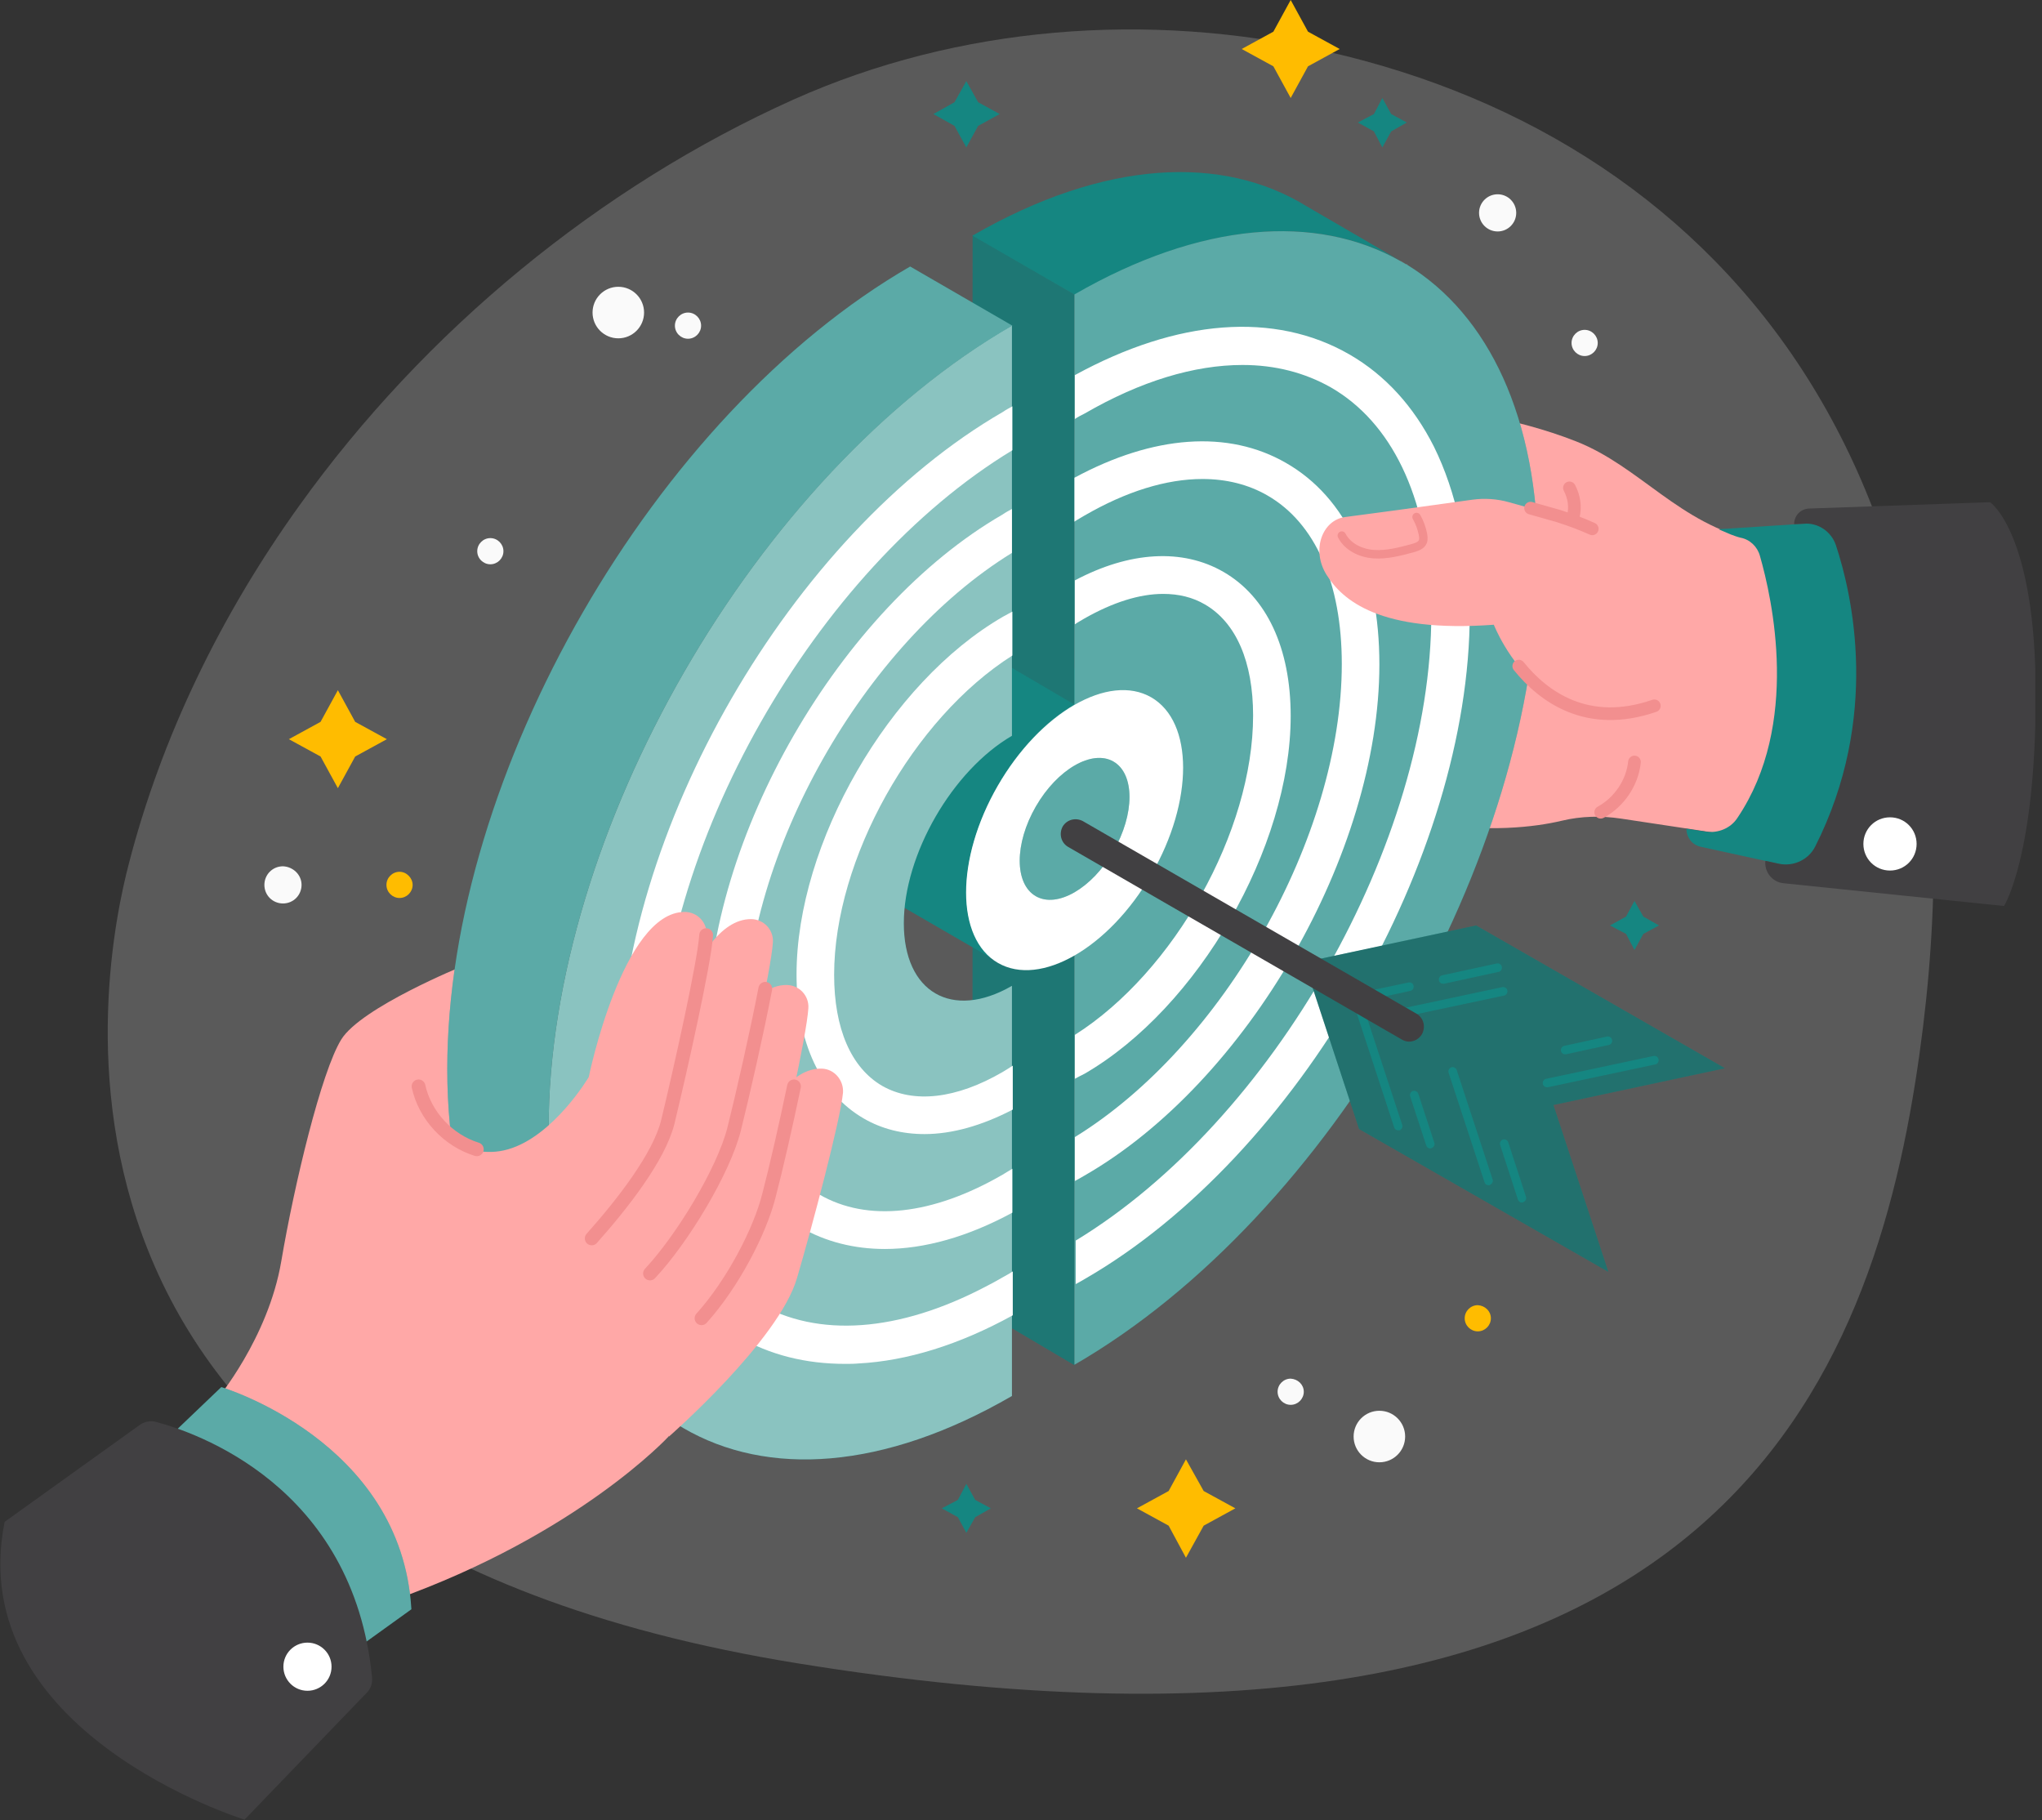 <svg width="285" height="254" viewBox="0 0 285 254" fill="none" xmlns="http://www.w3.org/2000/svg">
<rect x="0" y="0" width="285" height="254" fill="#333333" stroke="none"/>
<g clip-path="url(#clip0_1079_60906)">
<path d="M41.734 70.618C30.829 85.826 22.577 102.744 17.979 120.546C14.383 134.339 -2.24 213.799 111.35 232.131C234.194 251.996 259.836 198.237 267.322 150.962C280.467 67.907 241.268 19.866 185.21 7.192C160.275 1.533 133.749 3.596 110.701 13.912C83.704 26.055 59.3 46.097 41.734 70.618Z" fill="#F6F8F9" fill-opacity="0.2"/>
<path d="M202.068 57.24C202.068 57.24 211.028 58.066 219.988 61.602C228.948 65.139 234.312 73.097 244.981 75.455C244.981 75.455 258.362 91.96 244.981 117.071L226.236 114.241C223.466 113.829 220.695 113.888 217.984 114.536C214.27 115.42 207.668 116.246 198.413 114.772L202.068 57.24Z" fill="#FFA8A7"/>
<path d="M135.754 124.969L149.96 133.221V190.517L135.695 182.088L135.754 124.969Z" fill="#158681"/>
<path opacity="0.2" d="M135.754 124.969L149.96 133.221V190.517L135.695 182.088L135.754 124.969Z" fill="#414042"/>
<path d="M139.231 134.222L144.537 116.538C148.368 111.174 150.844 104.513 150.844 98.677C150.844 89.01 144.065 85.119 135.695 89.953C127.324 94.787 120.545 106.517 120.545 116.184C120.545 120.9 122.196 124.26 124.848 125.91C124.907 125.969 125.025 126.028 125.084 126.028L139.231 134.222Z" fill="#158681"/>
<path d="M135.754 32.777L149.96 41.089V98.326L135.695 89.955L135.754 32.777Z" fill="#158681"/>
<path opacity="0.2" d="M135.754 32.777L149.96 41.089V98.326L135.695 89.955L135.754 32.777Z" fill="#414042"/>
<path d="M196.468 36.964L196.233 36.846C196.292 36.905 196.35 36.964 196.468 36.964Z" fill="#FFA8A7"/>
<path d="M195.407 36.373L182.439 28.828C170.65 21.518 154.145 22.284 135.813 32.836C135.813 32.836 135.754 32.836 135.754 32.895L150.019 41.147C167.703 30.891 183.677 29.829 195.407 36.373Z" fill="#158681"/>
<path d="M195.407 36.373L196.233 36.845C195.938 36.668 195.643 36.55 195.407 36.373Z" fill="#FFA8A7"/>
<path d="M196.409 36.963C196.351 36.904 196.292 36.904 196.174 36.845L195.348 36.373C183.677 29.83 167.644 30.891 149.96 41.089V52.348V58.478V66.672V72.802V80.996V87.126V98.326C141.589 103.16 134.869 114.89 134.869 124.498C134.869 134.107 141.648 138.056 149.96 133.222V144.422V150.553V158.746V164.877V172.186V173.07V179.201V190.459C185.681 169.828 214.683 119.665 214.683 78.402C214.683 58.242 207.727 43.919 196.409 36.963Z" fill="#158681"/>
<path opacity="0.3" d="M196.409 36.963C196.351 36.904 196.292 36.904 196.174 36.845L195.348 36.373C183.677 29.83 167.644 30.891 149.96 41.089V52.348V58.478V66.672V72.802V80.996V87.126V98.326C141.589 103.16 134.869 114.89 134.869 124.498C134.869 134.107 141.648 138.056 149.96 133.222V144.422V150.553V158.746V164.877V172.186V173.07V179.201V190.459C185.681 169.828 214.683 119.665 214.683 78.402C214.683 58.242 207.727 43.919 196.409 36.963Z" fill="white"/>
<path d="M200.123 62.312C197.294 56.712 193.344 52.35 188.334 49.461C177.9 43.449 164.343 44.51 150.019 52.35V58.48C150.431 58.185 150.903 57.95 151.374 57.714C159.214 53.175 166.7 50.935 173.42 50.935C177.959 50.935 182.085 51.996 185.74 54.059C194.228 58.952 199.18 69.267 199.71 83.12C199.769 83.945 199.769 84.77 199.769 85.654C199.769 117.603 177.605 156.449 150.136 173.131V179.202C150.549 178.967 151.021 178.731 151.492 178.436C181.083 161.342 205.133 119.725 205.133 85.537C204.957 76.518 203.247 68.619 200.123 62.312Z" fill="white"/>
<path d="M192.519 92.725C192.519 79.403 187.921 69.441 179.492 64.608C171.416 59.951 160.983 60.717 149.96 66.671V72.801C150.372 72.507 150.844 72.271 151.315 71.976C157.21 68.557 162.81 66.848 167.82 66.848C171.18 66.848 174.246 67.614 176.898 69.147C183.559 72.978 187.273 81.349 187.273 92.666C187.273 116.716 170.709 145.954 150.019 158.686V164.817C150.431 164.581 150.903 164.345 151.374 164.05C174.069 151.023 192.519 119.015 192.519 92.725Z" fill="white"/>
<path d="M180.14 99.918C180.14 90.427 176.78 83.295 170.768 79.817C165.05 76.516 157.682 76.929 150.019 80.996V87.127C150.431 86.832 150.903 86.596 151.374 86.301C155.324 84.061 159.037 82.882 162.338 82.882C164.519 82.882 166.465 83.354 168.174 84.356C172.536 86.891 174.894 92.373 174.894 99.859C174.894 116.01 163.871 135.639 150.019 144.422V150.553C150.431 150.317 150.903 150.081 151.374 149.845C167.231 140.65 180.14 118.25 180.14 99.918Z" fill="white"/>
<path d="M160.701 122.04C166.61 111.806 166.6 100.739 160.68 97.32C154.759 93.902 145.17 99.427 139.261 109.661C133.352 119.895 133.362 130.962 139.282 134.381C145.203 137.799 154.792 132.274 160.701 122.04Z" fill="white"/>
<path d="M155.393 118.797C158.388 113.609 158.393 108.005 155.405 106.28C152.416 104.555 147.566 107.361 144.571 112.549C141.576 117.736 141.57 123.34 144.559 125.066C147.547 126.791 152.398 123.984 155.393 118.797Z" fill="#158681"/>
<path opacity="0.3" d="M155.393 118.797C158.388 113.609 158.393 108.005 155.405 106.28C152.416 104.555 147.566 107.361 144.571 112.549C141.576 117.736 141.57 123.34 144.559 125.066C147.547 126.791 152.398 123.984 155.393 118.797Z" fill="white"/>
<path d="M217.571 72.036L210.615 70.091C208.965 69.619 207.197 69.501 205.487 69.737C200.536 70.444 190.102 71.859 187.744 72.154C184.561 72.567 182.97 76.752 185.151 80.23C187.332 83.707 192.519 88.364 208.493 87.185C208.493 87.185 216.333 107.522 235.786 96.263C241.503 92.903 237.495 78.52 217.571 72.036Z" fill="#FFA8A7"/>
<path d="M222.228 73.802C220.813 73.154 219.222 72.565 217.571 72.034L213.622 70.914" stroke="#F28F8F" stroke-width="1.768" stroke-miterlimit="10" stroke-linecap="round" stroke-linejoin="round"/>
<path d="M211.971 92.959C215.39 97.203 221.52 101.742 230.893 98.5" stroke="#F28F8F" stroke-width="1.768" stroke-miterlimit="10" stroke-linecap="round" stroke-linejoin="round"/>
<path d="M245.63 77.573C247.339 83.527 251.288 101.093 242.505 114.12C241.562 115.594 239.794 116.301 238.084 116.065L235.373 115.652C235.373 116.89 236.198 117.951 237.436 118.187L265.2 124.259V72.209L239.853 73.859L241.503 74.567C241.975 74.744 242.447 74.921 242.918 75.038C244.215 75.274 245.276 76.276 245.63 77.573Z" fill="#158681"/>
<path d="M256.24 76.099C258.539 83.054 262.429 100.149 253.352 118.127C252.408 120.014 250.286 120.957 248.282 120.544L246.396 120.131C246.219 121.664 247.339 123.079 248.872 123.256L279.701 126.439C279.701 126.439 284.122 119.483 284.122 96.906C284.122 74.33 277.755 70.086 277.755 70.086L252.467 70.97C251.288 71.029 250.404 71.972 250.404 73.151L251.76 73.092C253.705 72.915 255.592 74.153 256.24 76.099Z" fill="#414042"/>
<path d="M267.499 117.776C267.499 119.839 265.848 121.49 263.785 121.49C261.722 121.49 260.071 119.839 260.071 117.776C260.071 115.713 261.722 114.062 263.785 114.062C265.848 114.062 267.499 115.713 267.499 117.776Z" fill="white"/>
<path d="M219.575 72.092C219.929 70.737 219.693 69.322 219.045 68.084" stroke="#F28F8F" stroke-width="1.768" stroke-miterlimit="10" stroke-linecap="round" stroke-linejoin="round"/>
<path d="M228.123 106.34C227.828 109.228 226 111.94 223.407 113.354" stroke="#F28F8F" stroke-width="1.768" stroke-miterlimit="10" stroke-linecap="round" stroke-linejoin="round"/>
<path d="M197.706 72.15C198.119 72.858 198.414 73.683 198.59 74.508C198.649 74.862 198.708 75.275 198.59 75.569C198.355 76.159 197.706 76.336 197.117 76.512C195.348 76.984 193.58 77.456 191.753 77.338C189.925 77.22 188.098 76.336 187.273 74.744" stroke="#F28F8F" stroke-width="1.179" stroke-miterlimit="10" stroke-linecap="round" stroke-linejoin="round"/>
<path d="M64.605 134.811C64.605 134.811 50.399 140.587 47.629 145.067C44.858 149.547 41.086 165.227 39.258 176.014C37.431 186.801 30.18 195.407 30.18 195.407L41.321 206.195L67.965 153.497L64.605 134.811Z" fill="#FFA8A7"/>
<path d="M76.571 157.503C76.571 116.24 105.514 66.077 141.294 45.446L127.029 37.193C91.308 57.825 62.424 107.988 62.424 149.192C62.424 170.707 70.264 185.502 82.879 191.869L95.434 199.237C83.763 192.517 76.571 178.016 76.571 157.503Z" fill="#158681"/>
<path opacity="0.3" d="M76.571 157.503C76.571 116.24 105.514 66.077 141.294 45.446L127.029 37.193C91.308 57.825 62.424 107.988 62.424 149.192C62.424 170.707 70.264 185.502 82.879 191.869L95.434 199.237C83.763 192.517 76.571 178.016 76.571 157.503Z" fill="white"/>
<path d="M76.571 157.504C76.571 178.077 83.763 192.519 95.375 199.297C107.106 206.135 123.316 205.192 141.236 194.817V183.559V177.428V176.544V169.235V163.104V154.911V148.78V137.58C132.865 142.414 126.145 138.465 126.145 128.856C126.145 119.248 132.924 107.518 141.236 102.684V91.484V85.354V77.16V71.03V62.837V56.706V45.447C105.514 66.079 76.571 116.242 76.571 157.504Z" fill="#158681"/>
<path d="M141.294 62.836V56.705C140.882 56.941 140.41 57.177 139.998 57.471C110.407 74.566 86.356 116.182 86.356 150.371C86.356 167.465 92.251 180.316 102.979 186.505C107.459 189.099 112.47 190.337 117.952 190.337C118.541 190.337 119.19 190.337 119.838 190.278C126.558 189.924 133.867 187.684 141.353 183.558V177.427C140.941 177.722 140.469 177.958 140.057 178.194C139.231 178.665 138.406 179.137 137.581 179.549C125.438 185.916 114.179 186.741 105.75 181.848C96.731 176.661 91.779 165.402 91.779 150.312C91.603 118.363 113.766 79.517 141.294 62.836Z" fill="white"/>
<path d="M139.939 163.929C130.154 169.588 121.076 170.59 114.356 166.699C107.695 162.868 103.981 154.497 103.981 143.18C103.981 119.13 120.545 89.892 141.235 77.16V71.029C140.823 71.265 140.351 71.501 139.939 71.796C117.185 84.941 98.735 116.949 98.735 143.18C98.735 156.502 103.333 166.464 111.762 171.297C115.24 173.301 119.248 174.303 123.493 174.303C129.034 174.303 135.105 172.594 141.294 169.234V163.104C140.823 163.398 140.41 163.634 139.939 163.929Z" fill="white"/>
<path d="M139.939 149.603C133.455 153.376 127.501 154.024 123.139 151.548C118.777 149.014 116.419 143.532 116.419 136.045C116.419 119.894 127.442 100.265 141.294 91.482V85.352C140.882 85.587 140.41 85.823 139.998 86.059C124.082 95.255 111.173 117.654 111.173 135.987C111.173 145.477 114.533 152.609 120.545 156.087C123.08 157.561 125.968 158.268 129.034 158.268C132.865 158.268 137.05 157.089 141.353 154.849V148.719C140.823 149.073 140.41 149.308 139.939 149.603Z" fill="white"/>
<path opacity="0.5" d="M76.571 157.504C76.571 178.077 83.763 192.519 95.375 199.297C107.106 206.135 123.316 205.192 141.236 194.817V183.559V177.428V176.544V169.235V163.104V154.911V148.78V137.58C132.865 142.414 126.145 138.465 126.145 128.856C126.145 119.248 132.924 107.518 141.236 102.684V91.484V85.354V77.16V71.03V62.837V56.706V45.447C105.514 66.079 76.571 116.242 76.571 157.504Z" fill="white"/>
<path d="M88.773 181.259C95.198 179.668 100.445 171.651 100.445 171.651C100.445 171.651 106.103 148.839 114.71 149.134C116.478 149.193 117.775 150.784 117.657 152.494C117.303 156.266 113.354 171.18 111.232 178.371C108.697 187.095 93.371 200.476 93.371 200.476C93.371 200.476 82.289 182.792 88.773 181.259Z" fill="#FFA8A7"/>
<path d="M85.119 170.589C91.485 168.761 96.377 160.509 96.377 160.509C96.377 160.509 101.093 137.461 109.758 137.461C111.527 137.461 112.941 138.935 112.823 140.703C112.588 144.476 109.228 159.507 107.459 166.816C105.278 175.658 90.483 189.629 90.483 189.629C90.483 189.629 78.694 172.416 85.119 170.589Z" fill="#FFA8A7"/>
<path d="M110.819 151.609C109.699 156.973 108.343 162.927 107.341 166.759C106.103 171.769 102.272 179.137 97.91 183.971" stroke="#F28F8F" stroke-width="1.922" stroke-miterlimit="10" stroke-linecap="round" stroke-linejoin="round"/>
<path d="M80.167 161.395C86.533 159.568 91.426 151.316 91.426 151.316C91.426 151.316 96.142 128.268 104.807 128.268C106.575 128.268 107.99 129.741 107.872 131.51C107.636 135.282 104.276 150.314 102.508 157.623C100.327 166.465 85.531 180.435 85.531 180.435C85.531 180.435 73.801 163.223 80.167 161.395Z" fill="#FFA8A7"/>
<path d="M59.889 156.68C59.889 156.68 64.546 162.221 70.912 160.394C77.279 158.566 82.171 150.314 82.171 150.314C82.171 150.314 86.887 127.266 95.552 127.266C97.32 127.266 98.735 128.739 98.617 130.508C98.382 134.28 95.022 149.312 93.253 156.621C91.072 165.463 76.277 179.433 76.277 179.433L55.822 167.113L59.889 156.68Z" fill="#FFA8A7"/>
<path d="M93.312 200.475C93.312 200.475 80.698 214.151 54.997 223.288L41.322 206.193L55.763 165.107L78.988 168.055C78.988 168.114 100.15 179.372 93.312 200.475Z" fill="#FFA8A7"/>
<path d="M98.558 130.506C98.323 134.278 94.963 149.31 93.194 156.619C91.956 161.512 86.887 167.996 82.584 172.829" stroke="#F28F8F" stroke-width="1.922" stroke-miterlimit="10" stroke-linecap="round" stroke-linejoin="round"/>
<path d="M106.811 137.992C105.632 144.123 103.687 152.67 102.449 157.621C100.975 163.398 95.257 172.888 90.719 177.722" stroke="#F28F8F" stroke-width="1.922" stroke-miterlimit="10" stroke-linecap="round" stroke-linejoin="round"/>
<path d="M21.633 202.42L30.888 193.578C30.888 193.578 56.058 201.064 57.414 224.584L49.22 230.479L21.633 202.42Z" fill="#158681"/>
<path opacity="0.3" d="M21.633 202.42L30.888 193.578C30.888 193.578 56.058 201.064 57.414 224.584L49.22 230.479L21.633 202.42Z" fill="white"/>
<path d="M21.692 198.413C27.056 199.828 49.338 207.196 51.932 234.135C51.991 234.901 51.755 235.667 51.224 236.198L34.13 253.941C34.13 253.941 -5.246 241.798 0.648 212.383L19.629 198.767C20.219 198.413 20.985 198.236 21.692 198.413Z" fill="#414042"/>
<path d="M46.273 232.598C46.273 234.485 44.74 235.958 42.913 235.958C41.027 235.958 39.553 234.426 39.553 232.598C39.553 230.712 41.086 229.238 42.913 229.238C44.74 229.238 46.273 230.712 46.273 232.598Z" fill="white"/>
<path d="M58.416 151.609C59.3 155.677 62.542 159.155 66.55 160.392" stroke="#F28F8F" stroke-width="1.922" stroke-miterlimit="10" stroke-linecap="round" stroke-linejoin="round"/>
<path d="M86.298 47.215C88.284 47.215 89.893 45.605 89.893 43.619C89.893 41.633 88.284 40.023 86.298 40.023C84.312 40.023 82.702 41.633 82.702 43.619C82.702 45.605 84.312 47.215 86.298 47.215Z" fill="#FAFAFA"/>
<path d="M192.519 204.072C194.505 204.072 196.115 202.462 196.115 200.477C196.115 198.491 194.505 196.881 192.519 196.881C190.533 196.881 188.923 198.491 188.923 200.477C188.923 202.462 190.533 204.072 192.519 204.072Z" fill="#FAFAFA"/>
<path d="M42.088 123.49C42.088 124.905 40.968 126.084 39.494 126.084C38.079 126.084 36.901 124.964 36.901 123.49C36.901 122.075 38.02 120.896 39.494 120.896C40.909 120.955 42.088 122.075 42.088 123.49Z" fill="#FAFAFA"/>
<path d="M209.024 32.301C210.456 32.301 211.618 31.139 211.618 29.707C211.618 28.274 210.456 27.113 209.024 27.113C207.592 27.113 206.43 28.274 206.43 29.707C206.43 31.139 207.592 32.301 209.024 32.301Z" fill="#FAFAFA"/>
<path d="M70.264 76.923C70.264 77.925 69.439 78.75 68.437 78.75C67.435 78.75 66.609 77.925 66.609 76.923C66.609 75.921 67.435 75.096 68.437 75.096C69.439 75.096 70.264 75.921 70.264 76.923Z" fill="#FAFAFA"/>
<path d="M181.968 194.226C181.968 195.228 181.142 196.053 180.14 196.053C179.138 196.053 178.313 195.228 178.313 194.226C178.313 193.224 179.138 192.398 180.14 192.398C181.142 192.457 181.968 193.224 181.968 194.226Z" fill="#FAFAFA"/>
<path d="M97.851 45.447C97.851 46.449 97.026 47.274 96.024 47.274C95.022 47.274 94.196 46.449 94.196 45.447C94.196 44.444 95.022 43.619 96.024 43.619C97.026 43.619 97.851 44.444 97.851 45.447Z" fill="#FAFAFA"/>
<path d="M208.081 183.972C208.081 184.974 207.256 185.799 206.253 185.799C205.251 185.799 204.426 184.974 204.426 183.972C204.426 182.97 205.251 182.145 206.253 182.145C207.256 182.203 208.081 182.97 208.081 183.972Z" fill="#FFBC00"/>
<path d="M57.591 123.491C57.591 124.493 56.766 125.319 55.763 125.319C54.761 125.319 53.936 124.493 53.936 123.491C53.936 122.489 54.761 121.664 55.763 121.664C56.766 121.664 57.591 122.548 57.591 123.491Z" fill="#FFBC00"/>
<path d="M222.994 47.861C222.994 48.863 222.169 49.688 221.167 49.688C220.165 49.688 219.34 48.863 219.34 47.861C219.34 46.858 220.165 46.033 221.167 46.033C222.169 46.033 222.994 46.858 222.994 47.861Z" fill="#FAFAFA"/>
<path d="M49.574 100.741L53.995 103.158L49.574 105.575L47.157 109.996L44.74 105.575L40.319 103.158L44.74 100.741L47.157 96.32L49.574 100.741Z" fill="#FFBC00"/>
<path d="M167.997 208.081L172.418 210.498L167.997 212.915L165.521 217.395L163.105 212.915L158.684 210.498L163.105 208.081L165.521 203.66L167.997 208.081Z" fill="#FFBC00"/>
<path d="M182.557 4.421L186.978 6.838L182.557 9.255L180.14 13.676L177.723 9.255L173.302 6.838L177.723 4.421L180.14 0L182.557 4.421Z" fill="#FFBC00"/>
<path d="M194.169 15.918L196.35 17.097L194.169 18.334L192.932 20.575L191.753 18.334L189.513 17.097L191.753 15.918L192.932 13.678L194.169 15.918Z" fill="#158681"/>
<path d="M136.52 14.266L139.526 15.916L136.52 17.567L134.869 20.573L133.219 17.567L130.272 15.916L133.219 14.266L134.869 11.318L136.52 14.266Z" fill="#158681"/>
<path d="M136.107 209.318L138.288 210.497L136.107 211.735L134.87 213.916L133.691 211.735L131.451 210.497L133.691 209.318L134.87 207.078L136.107 209.318Z" fill="#158681"/>
<path d="M229.36 127.915L231.542 129.153L229.36 130.332L228.123 132.572L226.944 130.332L224.704 129.153L226.944 127.915L228.123 125.734L229.36 127.915Z" fill="#158681"/>
<path d="M240.737 149.078L206.018 129.154L182.026 134.283L189.689 157.566L224.468 177.49L216.805 154.207L240.737 149.078Z" fill="#158681"/>
<path opacity="0.3" d="M240.737 149.078L206.018 129.154L182.026 134.283L189.689 157.566L224.468 177.49L216.805 154.207L240.737 149.078Z" fill="#414042"/>
<path d="M195.113 157.74C194.877 157.74 194.641 157.563 194.582 157.327L188.511 138.818L196.586 137.109C196.881 137.05 197.235 137.227 197.294 137.58C197.353 137.875 197.176 138.229 196.822 138.288L190.043 139.761L195.702 156.974C195.82 157.268 195.643 157.622 195.348 157.74C195.23 157.74 195.172 157.74 195.113 157.74Z" fill="#158681"/>
<path d="M201.42 137.288C201.125 137.288 200.889 137.111 200.83 136.816C200.771 136.522 200.948 136.168 201.302 136.109L208.906 134.458C209.201 134.399 209.554 134.576 209.613 134.93C209.672 135.225 209.495 135.578 209.142 135.637L201.538 137.288C201.538 137.288 201.479 137.288 201.42 137.288Z" fill="#158681"/>
<path d="M195.938 141.885C195.643 141.885 195.407 141.709 195.348 141.414C195.289 141.119 195.466 140.765 195.82 140.707L209.672 137.759C209.967 137.7 210.321 137.877 210.38 138.231C210.439 138.526 210.262 138.879 209.908 138.938L196.056 141.885C195.997 141.885 195.997 141.885 195.938 141.885Z" fill="#158681"/>
<path d="M199.593 160.276C199.357 160.276 199.121 160.099 199.062 159.864L196.822 153.026C196.704 152.731 196.881 152.377 197.176 152.26C197.47 152.142 197.824 152.319 197.942 152.613L200.182 159.451C200.3 159.746 200.123 160.099 199.828 160.217C199.71 160.276 199.652 160.276 199.593 160.276Z" fill="#158681"/>
<path d="M218.455 147.131C218.161 147.131 217.925 146.955 217.866 146.66C217.807 146.365 217.984 146.011 218.337 145.953L224.291 144.656C224.586 144.597 224.939 144.774 224.998 145.127C225.057 145.422 224.881 145.776 224.527 145.835L218.573 147.131C218.514 147.131 218.455 147.131 218.455 147.131Z" fill="#158681"/>
<path d="M207.727 165.405C207.491 165.405 207.256 165.228 207.197 164.992L202.186 149.725C202.068 149.43 202.245 149.077 202.54 148.959C202.835 148.841 203.188 149.018 203.306 149.312L208.317 164.58C208.434 164.874 208.258 165.228 207.963 165.346C207.904 165.405 207.845 165.405 207.727 165.405Z" fill="#158681"/>
<path d="M215.921 151.731C215.626 151.731 215.39 151.554 215.331 151.259C215.272 150.964 215.449 150.611 215.803 150.552L230.775 147.369C231.07 147.31 231.423 147.486 231.482 147.84C231.541 148.135 231.365 148.489 231.011 148.548L216.038 151.731C216.038 151.731 215.98 151.731 215.921 151.731Z" fill="#158681"/>
<path d="M212.384 167.822C212.148 167.822 211.912 167.645 211.853 167.409L209.378 159.805C209.26 159.51 209.437 159.157 209.731 159.039C210.026 158.921 210.38 159.098 210.498 159.393L212.973 166.997C213.091 167.291 212.914 167.645 212.62 167.763C212.502 167.822 212.443 167.822 212.384 167.822Z" fill="#158681"/>
<path d="M196.645 145.364C196.292 145.364 195.938 145.246 195.643 145.069L149.075 118.19C148.073 117.6 147.779 116.362 148.309 115.36C148.899 114.358 150.136 114.063 151.139 114.594L197.706 141.473C198.708 142.063 199.003 143.301 198.473 144.303C198.06 145.01 197.353 145.364 196.645 145.364Z" fill="#414042"/>
</g>
<defs>
<clipPath id="clip0_1079_60906">
<rect width="284.063" height="254" fill="white"/>
</clipPath>
</defs>
</svg>
